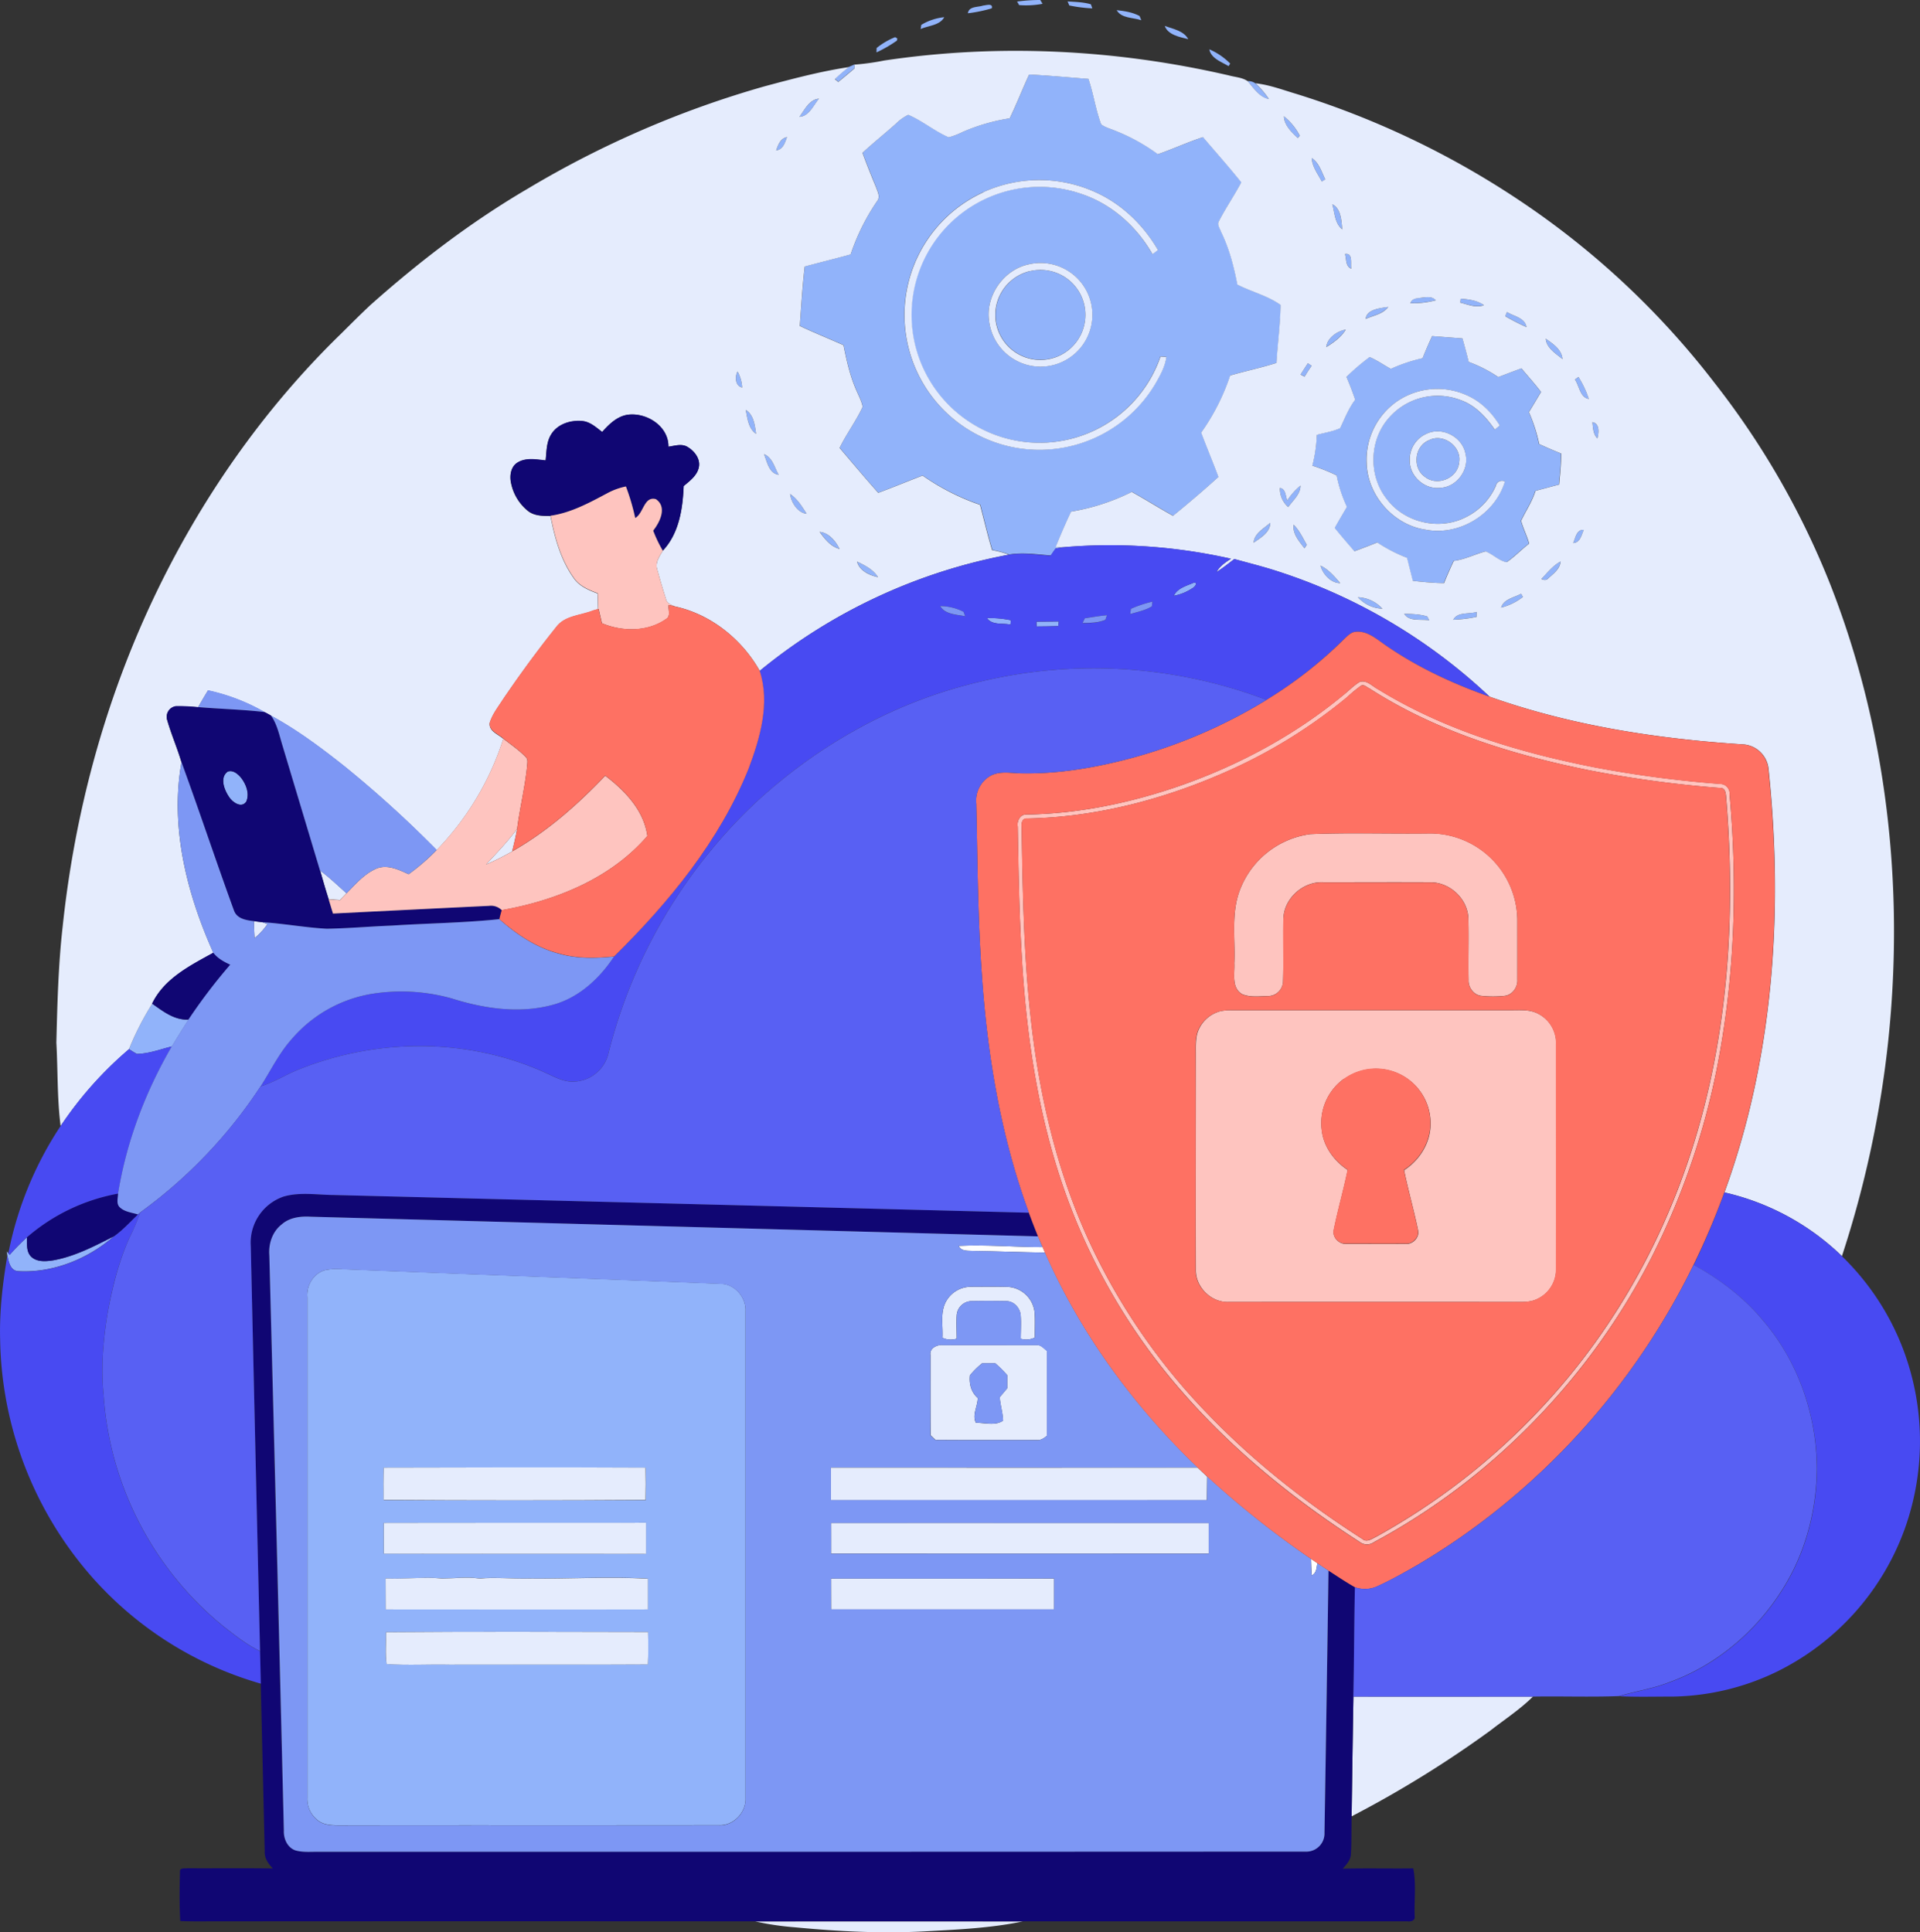 <svg id="Layer_1" data-name="Layer 1" xmlns="http://www.w3.org/2000/svg" viewBox="0 0 828.14 833.56"><rect x="0" y="0" width="828.14" height="833.56" fill="#333333" stroke="none"/><defs><style>.cls-1{fill:#fff;}.cls-2{fill:#91b3fa;}.cls-3{fill:#e5ecfd;}.cls-4{fill:#100673;}.cls-5{fill:#fec4bf;}.cls-6{fill:#484af2;}.cls-7{fill:#7d97f4;}.cls-8{fill:#fe7163;}.cls-9{fill:#5860f3;}</style></defs><path class="cls-1" d="M552,673.34c12.08-.58,24.18.53,36.28.54l1,2.36c-10.28-.12-20.54-.58-30.81-.71C556.13,675.35,553.21,675.87,552,673.34Z" transform="translate(-138.53 -135.89)"/><path class="cls-1" d="M704,808.36c.9.62,1.81,1.22,2.74,1.85-.38,1.94-.3,4.31-2.44,5.27C704.13,813.1,704.09,810.73,704,808.36Z" transform="translate(-138.53 -135.89)"/><path class="cls-2" d="M577.22,136.56a74.51,74.51,0,0,1,10-.67l1,1.65a38.72,38.72,0,0,1-10.13.55C577.92,137.7,577.45,136.94,577.22,136.56Z" transform="translate(-138.53 -135.89)"/><path class="cls-2" d="M599,136.51c3.36.23,6.79.26,10.05,1.23.15.44.47,1.32.62,1.76a62.55,62.55,0,0,1-9.94-1.26C599.59,137.81,599.22,137,599,136.51Z" transform="translate(-138.53 -135.89)"/><path class="cls-2" d="M562.54,138.29c1.19-.09,4.44-1.16,3.76,1.19A60.1,60.1,0,0,1,556,141.61C556.42,138.52,560.29,139.07,562.54,138.29Z" transform="translate(-138.53 -135.89)"/><path class="cls-2" d="M620.17,140.27c3.37.37,6.86.89,9.89,2.53l.73,1.81C627.27,143.4,622.21,143.87,620.17,140.27Z" transform="translate(-138.53 -135.89)"/><path class="cls-2" d="M535.9,146.62a23.93,23.93,0,0,1,9.91-3.32c-1.94,3.59-6.8,3.58-10.18,5.12C535.7,148,535.83,147.07,535.9,146.62Z" transform="translate(-138.53 -135.89)"/><path class="cls-2" d="M640.91,147.06c3.57,1.34,8.18,2.07,10.16,5.74C647.45,151.86,642.31,151,640.91,147.06Z" transform="translate(-138.53 -135.89)"/><path class="cls-2" d="M516.63,156.6a31.27,31.27,0,0,1,8-4.68l.93.55-.15.92a56.11,56.11,0,0,1-8.83,5.1Z" transform="translate(-138.53 -135.89)"/><path class="cls-2" d="M660.14,157.17a28.51,28.51,0,0,1,9,6.14l-.7,1.11C665.41,162.59,660.83,161.07,660.14,157.17Z" transform="translate(-138.53 -135.89)"/><path class="cls-2" d="M504.7,164.72l2.48-1.07-.08,1.68c-2.32,1.95-4.66,3.9-7,5.82l-1.48-1.23C500.59,168.13,502.56,166.32,504.7,164.72Z" transform="translate(-138.53 -135.89)"/><path class="cls-2" d="M574.07,186.9c3-6.2,5.49-12.64,8.4-18.89,8.53.43,17,1.23,25.56,1.9,2.18,6.43,3.09,13.23,5.48,19.58,1.61,1.27,3.67,1.79,5.55,2.57A82.18,82.18,0,0,1,638,202.39c6.56-2.27,12.87-5.22,19.48-7.36,5.49,6.51,11.19,12.84,16.51,19.5-3,5.7-6.72,11-9.63,16.75-.93,1.52.42,3.08.88,4.53,3.54,7.19,5.55,15,7.06,22.83,6.09,3.14,13.06,4.77,18.64,8.77-.1,8.35-1.27,16.66-1.75,25-6.6,2.1-13.39,3.5-20,5.45a92.82,92.82,0,0,1-12.49,24.61c2.39,6.41,5,12.72,7.45,19.13-6.37,5.78-12.93,11.35-19.59,16.78-6-3.35-11.79-7-17.79-10.31a92.62,92.62,0,0,1-26.18,8.5c-2.41,5.05-4.6,10.21-6.71,15.4l3.85-.07c-1.29.17-2.58.39-3.85.61-.7,1-1.39,2-2.08,3-6-.44-12-1.4-18-.41a36.32,36.32,0,0,0-7.22-1.93c-2-6.46-3.47-13-5.22-19.57A99.29,99.29,0,0,1,536.5,341c-6.4,2.41-12.71,5.07-19.13,7.45-5.71-6.33-11.14-12.9-16.67-19.38,2.91-6.14,7.11-11.58,9.95-17.75-.5-2.54-1.79-4.83-2.77-7.2-2.73-6.17-4.18-12.78-5.5-19.36-6.27-2.82-12.65-5.37-18.86-8.31.64-8.55,1.15-17.12,2.13-25.63,6.58-1.81,13.23-3.39,19.81-5.24a93,93,0,0,1,11.31-22.83c1.66-1.89.33-4.19-.36-6.16-2-4.91-4-9.84-5.85-14.82,4.72-4.38,9.77-8.38,14.56-12.69a20,20,0,0,1,5.19-3.7c6.14,2.6,11.32,7,17.44,9.69a32.54,32.54,0,0,0,6.06-2.33A82.86,82.86,0,0,1,574.07,186.9Zm-11.43,31.89a58.18,58.18,0,1,0,74.06,82.83c2.14-3.69,4.3-7.5,4.88-11.8l-2.54-.16a55.23,55.23,0,1,1-33.68-70c12.9,4.42,23.53,14.09,30.23,25.85l2.36-1.8C631.77,233,622.5,224,611.16,218.86A58.6,58.6,0,0,0,562.64,218.79ZM581.91,250c-10.68,2.41-18.36,13.55-16.77,24.39A22.34,22.34,0,1,0,581.91,250Z" transform="translate(-138.53 -135.89)"/><path class="cls-2" d="M676.63,170.88a5.39,5.39,0,0,1,3.42,1,38.74,38.74,0,0,1,5.81,6.83C681.62,177.76,679.3,173.89,676.63,170.88Z" transform="translate(-138.53 -135.89)"/><path class="cls-2" d="M483.31,186.32c2.29-3,4.24-7.5,8.46-7.83C489.38,181.35,487.48,186.11,483.31,186.32Z" transform="translate(-138.53 -135.89)"/><path class="cls-2" d="M692.33,186.07a26,26,0,0,1,6.82,8.35l-.86,1C695.63,193,692.49,189.93,692.33,186.07Z" transform="translate(-138.53 -135.89)"/><path class="cls-2" d="M473.31,200.8c.83-2.4,1.8-5.2,4.67-5.74C477.11,197.41,476.26,200.43,473.31,200.8Z" transform="translate(-138.53 -135.89)"/><path class="cls-2" d="M704.31,204.07c3.21,2.07,4.19,6,5.84,9.2l-1.51.95C707,211,704.51,207.87,704.31,204.07Z" transform="translate(-138.53 -135.89)"/><path class="cls-2" d="M713.18,224c3.75,1.94,3.94,7.08,4.29,10.83C714.26,232.22,714.14,227.65,713.18,224Z" transform="translate(-138.53 -135.89)"/><path class="cls-2" d="M718.67,245.48c3.52-.59,2.34,4.12,2.71,6.27C718.83,250.81,719.32,247.62,718.67,245.48Z" transform="translate(-138.53 -135.89)"/><path class="cls-2" d="M582.72,252.87a19.43,19.43,0,0,1,23.9,20.67,19.39,19.39,0,1,1-23.9-20.67Z" transform="translate(-138.53 -135.89)"/><path class="cls-2" d="M750.41,264.47c2.49-.21,5.48-1.16,7.5.9a38.15,38.15,0,0,1-11,1.27C747.39,265,748.87,264.54,750.41,264.47Z" transform="translate(-138.53 -135.89)"/><path class="cls-2" d="M768.55,264.75c3.46.22,7.08.72,10,2.73-3.36,1.35-6.93-.31-10.23-1.1C768.39,266,768.5,265.16,768.55,264.75Z" transform="translate(-138.53 -135.89)"/><path class="cls-2" d="M727.6,273.43c.33-4.11,6.41-4.64,9.72-5.19C735,271.36,730.91,271.9,727.6,273.43Z" transform="translate(-138.53 -135.89)"/><path class="cls-2" d="M788.5,270.49c2.92,1.85,7.8,2.45,8.44,6.45a93,93,0,0,1-9.17-4.69Z" transform="translate(-138.53 -135.89)"/><path class="cls-2" d="M710.58,285.59c.41-4,4.74-6.89,8.41-7.58C717,281.32,713.75,283.55,710.58,285.59Z" transform="translate(-138.53 -135.89)"/><path class="cls-2" d="M752.16,290.35q1.89-4.82,4.13-9.47l13.05,1q1.45,5,2.69,10.12a58.56,58.56,0,0,1,12.68,6.54c3.35-1.23,6.68-2.55,10-3.75,2.83,3.38,5.8,6.66,8.47,10.18-1.73,2.91-3.46,5.82-5.23,8.7a69.24,69.24,0,0,1,4.37,13.78q4.7,2.16,9.49,4.09c0,4.47-.47,8.93-.89,13.38-3.4.92-6.8,1.81-10.19,2.73-1.43,4.6-4.15,8.6-6.21,12.9.92,3.36,2.56,6.48,3.48,9.85-3.34,2.52-6.23,5.61-9.68,8-3.41-.6-5.92-3.45-9.12-4.65-4.6,1.23-8.93,3.49-13.72,4.1-1.51,3.15-2.91,6.36-4.21,9.6-4.5-.11-9-.49-13.43-1q-1.27-5-2.5-9.93a66.17,66.17,0,0,1-12.85-6.62c-3.28,1.31-6.56,2.58-9.87,3.78-2.86-3.33-5.75-6.63-8.49-10.06,1.74-3,3.5-6,5.25-9.07A58.43,58.43,0,0,1,715,340.94a83,83,0,0,0-10.48-4.2,61.24,61.24,0,0,0,1.92-13.27c3.35-1,6.89-1.42,10.07-2.9,2-4.19,3.67-8.56,6.5-12.29-1.13-3.34-2.41-6.62-3.78-9.86a99.35,99.35,0,0,1,10-8.53c3.22,1.34,6.07,3.42,9.15,5.07A69.5,69.5,0,0,1,752.16,290.35ZM741,309.1a30.61,30.61,0,0,0-13.06,26.48c.31,14,11.62,26.82,25.53,28.82,14.48,2.77,29.86-6.69,34.13-20.76a2.7,2.7,0,0,0-3.95,1.9,27.34,27.34,0,0,1-13.37,13.67c-11.25,5.56-26,2.07-33.54-7.91-8.05-9.89-7.75-25.33.63-34.93a27.78,27.78,0,0,1,31-7.93c6.4,2.23,11.1,7.35,14.84,12.78l2.18-1.76c-3.24-5.22-7.62-9.88-13.21-12.58A30.85,30.85,0,0,0,741,309.1ZM753.86,323a12.06,12.06,0,0,0-7.3,11.51c-.13,6.72,6.33,12.57,13,11.83,7.2-.19,12.86-7.86,11-14.81C769.21,324.31,760.53,319.84,753.86,323Z" transform="translate(-138.53 -135.89)"/><path class="cls-2" d="M805.24,282c3.06,2.16,7,4.68,7.22,8.8C809.6,288.43,805.55,286,805.24,282Z" transform="translate(-138.53 -135.89)"/><path class="cls-2" d="M702.65,292.6l1.64,1c-1,1.57-2.06,3.15-3.08,4.73l-1.73-.93C700.53,295.83,701.58,294.21,702.65,292.6Z" transform="translate(-138.53 -135.89)"/><path class="cls-2" d="M456.65,296.14a16.22,16.22,0,0,1,2,6.92C455.65,302.41,455.4,298.42,456.65,296.14Z" transform="translate(-138.53 -135.89)"/><path class="cls-2" d="M817.81,299.61l1.56-1.09a43,43,0,0,1,4.45,9.46C820,307.35,819.75,302.33,817.81,299.61Z" transform="translate(-138.53 -135.89)"/><path class="cls-2" d="M460.17,312.72c3.45,2,3.95,6.69,4.48,10.31C461.3,320.8,460.94,316.31,460.17,312.72Z" transform="translate(-138.53 -135.89)"/><path class="cls-2" d="M825.37,318c3.16.62,2.84,4.6,2.14,7C825.65,323.09,825.66,320.37,825.37,318Z" transform="translate(-138.53 -135.89)"/><path class="cls-2" d="M754.74,325.87c6.25-3.37,14.41,2.68,13.13,9.62-.66,6.67-9.29,10.33-14.57,6.25C747.64,338,748.49,328.52,754.74,325.87Z" transform="translate(-138.53 -135.89)"/><path class="cls-2" d="M468.06,331.81c3.67,1.45,4.51,5.8,6.34,8.9C470.22,340.17,469.4,335,468.06,331.81Z" transform="translate(-138.53 -135.89)"/><path class="cls-2" d="M693.77,351.79a27.53,27.53,0,0,1,5.7-6.43c-.05,3.81-3.25,6.35-5.28,9.24a10.35,10.35,0,0,1-3.6-8.24C693.19,346.79,693,349.88,693.77,351.79Z" transform="translate(-138.53 -135.89)"/><path class="cls-2" d="M479.32,349c3.16,2.09,5.16,5.39,7.13,8.53C482.52,357.08,479.83,352.66,479.32,349Z" transform="translate(-138.53 -135.89)"/><path class="cls-2" d="M679.25,370c.26-4,4.47-6.13,7.17-8.58C686.42,365.52,682.21,367.86,679.25,370Z" transform="translate(-138.53 -135.89)"/><path class="cls-2" d="M696.47,362.24c2.51,2.43,4,5.65,5.67,8.65l-1,1.51C698.94,369.42,696.05,366.24,696.47,362.24Z" transform="translate(-138.53 -135.89)"/><path class="cls-2" d="M817.08,370.12c1-2.15,1.4-5.86,4.56-5.67C820.65,366.67,820.11,370,817.08,370.12Z" transform="translate(-138.53 -135.89)"/><path class="cls-2" d="M492.11,365.34c3.95.36,6.85,4.06,8.61,7.35C496.88,371.7,494.32,368.4,492.11,365.34Z" transform="translate(-138.53 -135.89)"/><path class="cls-2" d="M508.26,378.17c3.35,1.65,6.93,3.39,9,6.67C513.63,384.11,509.19,382.05,508.26,378.17Z" transform="translate(-138.53 -135.89)"/><path class="cls-2" d="M803.38,385.63c2.58-2.69,4.92-5.74,8.27-7.53-.33,3.22-3.08,5.26-5.31,7.25C805.56,386.33,804.35,386.12,803.38,385.63Z" transform="translate(-138.53 -135.89)"/><path class="cls-2" d="M708.1,379.9c3.49,1.66,6,4.68,8.5,7.55C712.62,387.47,709,383.57,708.1,379.9Z" transform="translate(-138.53 -135.89)"/><path class="cls-2" d="M644.83,392.89c1.54-3.3,5.52-4.28,8.6-5.63,2.21-.17.11,2.16-.7,2.44A21.1,21.1,0,0,1,644.83,392.89Z" transform="translate(-138.53 -135.89)"/><path class="cls-2" d="M786,398c1.14-3.63,5.64-4.31,8.62-6l.77,1.37A24.92,24.92,0,0,1,786,398Z" transform="translate(-138.53 -135.89)"/><path class="cls-2" d="M724.21,393.52a15.12,15.12,0,0,1,10.53,4.93A14.82,14.82,0,0,1,724.21,393.52Z" transform="translate(-138.53 -135.89)"/><path class="cls-2" d="M765.37,403.22c1.83-3.48,6.79-2.29,10.06-3.38,0,.53,0,1.6-.07,2.14A59.05,59.05,0,0,1,765.37,403.22Z" transform="translate(-138.53 -135.89)"/><path class="cls-2" d="M744.18,400.66c3.32.11,6.74.14,10,1.15.22.42.66,1.26.87,1.68C751.52,402.81,746.33,404.18,744.18,400.66Z" transform="translate(-138.53 -135.89)"/><path class="cls-2" d="M564.23,402.53a43.86,43.86,0,0,1,10.33.92c0,.48-.13,1.43-.18,1.9C571.05,404.59,566.46,405.72,564.23,402.53Z" transform="translate(-138.53 -135.89)"/><path class="cls-2" d="M585.58,404.05c3.21,0,6.42-.07,9.64-.07-.06.49-.17,1.48-.23,2-3.12.1-6.23.15-9.35.17C585.63,405.6,585.59,404.57,585.58,404.05Z" transform="translate(-138.53 -135.89)"/><path class="cls-2" d="M236.72,468.77c2.3-.89,4.5,1.05,5.86,2.73,2.12,2.8,3.67,6.79,2.16,10.21-2.07,3.05-6,.21-7.44-2.07C235.26,476.68,233.2,471.3,236.72,468.77Z" transform="translate(-138.53 -135.89)"/><path class="cls-2" d="M194.17,588.45a122,122,0,0,1,10-19.61c4.74,3.3,9.58,7.24,15.76,6.85q-3.72,5.74-7.23,11.61c-5,1.24-9.92,3.15-15.11,3.24A35.11,35.11,0,0,1,194.17,588.45Z" transform="translate(-138.53 -135.89)"/><path class="cls-2" d="M142.69,677.23a99,99,0,0,1,7.46-7.59c.1,2.83-.39,6.21,1.86,8.39,2.52,2.38,6.34,2,9.5,1.54,9.35-1.67,17.84-6.16,26.23-10.42-11.25,9.79-26.22,15.91-41.24,15.1-3.51-.1-4.27-4.06-4.8-6.78-.07-.43-.2-1.3-.27-1.73l.7.81Z" transform="translate(-138.53 -135.89)"/><path class="cls-2" d="M278.77,683.81a26.66,26.66,0,0,1,7.67-.42c54.35,2.18,108.7,4.13,163,6.3,6,.1,10.94,5.88,10.65,11.8q0,105,0,210c.3,6.22-5.22,12.09-11.54,11.75-54.68.08-109.36,0-164,.06-3.24,0-6.84-.19-9.36-2.51a11.52,11.52,0,0,1-4.1-9.33q0-108,0-216C270.65,690.44,273.73,685.21,278.77,683.81ZM304.05,769c-.16,4.64-.16,9.3,0,14q56.46.3,113,0,.18-7,0-13.91C379.33,768.85,341.69,768.92,304.05,769Zm0,23.82q0,6.64,0,13.28c37.7.14,75.4,0,113.1.08q0-6.72,0-13.43C379.48,792.89,341.78,792.75,304.08,792.85Zm.76,23.95q0,6.68,0,13.37c37.71,0,75.42.06,113.12,0,0-4.43,0-8.84,0-13.26-17.18-1-34.36.13-51.55-.06-7,.21-14-.68-21,0-5.34-.81-10.67-.08-16,0C321.25,816,313.05,817.25,304.84,816.8Zm.21,23.18c.08,4.57-.4,9.19.23,13.75,9.05.64,18.17.06,27.25.26,28.49,0,57,.1,85.46-.08.23-4.67.18-9.34.07-14C380.39,839.81,342.72,839.67,305.05,840Z" transform="translate(-138.53 -135.89)"/><path class="cls-3" d="M519.9,162c49.35-7.38,100-4.83,148.61,6.41,2.7.75,5.75.86,8.12,2.45,2.67,3,5,6.88,9.23,7.79a38.74,38.74,0,0,0-5.81-6.83c6.05.66,11.77,2.85,17.57,4.57a371.73,371.73,0,0,1,96.13,45.86A353.46,353.46,0,0,1,878,301,349.75,349.75,0,0,1,928,388.08c24.36,62.14,31.95,130.32,25,196.54a450.06,450.06,0,0,1-20,93.13,107,107,0,0,0-50.67-27.46c21.25-58.24,25.49-121.57,19-182.87A11.77,11.77,0,0,0,890.37,457c-37.07-2.38-74.24-8.11-109.34-20.57a240.79,240.79,0,0,0-90.58-53.8c-6.43-2.15-13-3.76-19.53-5.57-2.5,1.92-5,3.91-7.64,5.59,1.35-2.58,3.83-4.14,6.17-5.72a236.38,236.38,0,0,0-71.8-5l-3.85.07c2.11-5.19,4.3-10.35,6.71-15.4a92.62,92.62,0,0,0,26.18-8.5c6,3.32,11.81,7,17.79,10.31,6.66-5.43,13.22-11,19.59-16.78-2.41-6.41-5.06-12.72-7.45-19.13a92.82,92.82,0,0,0,12.49-24.61c6.64-1.95,13.43-3.35,20-5.45.48-8.34,1.65-16.65,1.75-25-5.58-4-12.55-5.63-18.64-8.77-1.51-7.84-3.52-15.64-7.06-22.83-.46-1.45-1.81-3-.88-4.53,2.91-5.74,6.62-11.05,9.63-16.75-5.32-6.66-11-13-16.51-19.5-6.61,2.14-12.92,5.09-19.48,7.36a82.18,82.18,0,0,0-18.89-10.33c-1.88-.78-3.94-1.3-5.55-2.57-2.39-6.35-3.3-13.15-5.48-19.58-8.52-.67-17-1.47-25.56-1.9-2.91,6.25-5.4,12.69-8.4,18.89a82.86,82.86,0,0,0-20.26,5.86,32.54,32.54,0,0,1-6.06,2.33c-6.12-2.64-11.3-7.09-17.44-9.69a20,20,0,0,0-5.19,3.7c-4.79,4.31-9.84,8.31-14.56,12.69,1.83,5,3.81,9.91,5.85,14.82.69,2,2,4.27.36,6.16a93,93,0,0,0-11.31,22.83c-6.58,1.85-13.23,3.43-19.81,5.24-1,8.51-1.49,17.08-2.13,25.63,6.21,2.94,12.59,5.49,18.86,8.31,1.32,6.58,2.77,13.19,5.5,19.36,1,2.37,2.27,4.66,2.77,7.2-2.84,6.17-7,11.61-9.95,17.75,5.53,6.48,11,13.05,16.67,19.38,6.42-2.38,12.73-5,19.13-7.45a99.29,99.29,0,0,0,24.77,12.62c1.75,6.52,3.24,13.11,5.22,19.57a36.32,36.32,0,0,1,7.22,1.93A238.73,238.73,0,0,0,466.22,425.3c-7.7-13.69-21.18-24.51-36.67-27.82-1.47-.73-3.46-1.23-3.76-3.11-1.38-4.31-2.65-8.67-3.84-13-.87-2.88,1.1-5.53,2.45-7.91,7-7.42,8.61-18.05,9-27.86,2.62-2.24,5.76-4.49,6.54-8.08s-1.83-7-4.77-8.74c-2.54-1.64-5.62-.54-8.35-.17.11-8.84-9.33-14.83-17.45-13.8-4.66.64-8.16,4.09-11.13,7.44-2.6-2-5.21-4.43-8.64-4.67-5-.47-10.59,1.28-13.32,5.7-2.14,3.35-2,7.48-2.43,11.29-4-.41-8.59-1.37-12.25,1-2.91,1.87-3.34,5.81-2.62,8.93a20.64,20.64,0,0,0,7.46,12c2.72,2,6.26,2,9.5,2,1.84,9.33,4.41,18.87,10,26.72,2.4,3.58,6.49,5.26,10.36,6.74.07,2.22.1,4.44.18,6.67l-2.08.68c-5.39,2.17-12.33,2.14-16,7.21-7.91,9.86-15.39,20.08-22.51,30.53-2.19,3.47-4.89,6.76-6.14,10.72-.48,3.58,3.7,4.87,5.86,6.86a122.62,122.62,0,0,1-28.72,48,483.46,483.46,0,0,0-40.05-36.34c-10-7.9-20.23-15.56-31.44-21.63-.88-.51-1.77-1-2.67-1.46a84.48,84.48,0,0,0-24.48-9.43c-1.47,2.4-2.9,4.82-4.28,7.28a80,80,0,0,0-9.54-.44,4.62,4.62,0,0,0-3.79,5.94c1.76,6.16,4.34,12.06,6.17,18.21-5,28,2.32,56.68,13.78,82.2-10,5.52-21.29,11.15-26.46,22a122,122,0,0,0-10,19.61,160.55,160.55,0,0,0-29.45,33.1c-1.54-11.93-1.17-24-1.84-36,.42-16.71.83-33.45,2.72-50.07,5.13-48.68,18-96.64,38.88-140.95,20.09-42.61,47.41-82,81.22-114.82,4.2-4.16,8.36-8.36,12.68-12.39,21-18.7,43.48-35.91,67.78-50.13a425.44,425.44,0,0,1,102-44.13c12.07-3.24,24.19-6.49,36.57-8.35-2.14,1.6-4.11,3.41-6.08,5.2l1.48,1.23c2.34-1.92,4.68-3.87,7-5.82l.08-1.68A104.83,104.83,0,0,0,519.9,162Zm-36.59,24.3c4.17-.21,6.07-5,8.46-7.83C487.55,178.82,485.6,183.33,483.31,186.32Zm209-.25c.16,3.86,3.3,6.89,6,9.38l.86-1A26,26,0,0,0,692.33,186.07Zm-219,14.73c2.95-.37,3.8-3.39,4.67-5.74C475.11,195.6,474.14,198.4,473.31,200.8Zm231,3.27c.2,3.8,2.66,6.88,4.33,10.15l1.51-.95C708.5,210,707.52,206.14,704.31,204.07ZM713.18,224c1,3.69,1.08,8.26,4.29,10.83C717.12,231,716.93,225.9,713.18,224Zm5.49,21.52c.65,2.14.16,5.33,2.71,6.27C721,249.6,722.19,244.89,718.67,245.48Zm31.74,19c-1.54.07-3,.55-3.55,2.17a38.15,38.15,0,0,0,11-1.27C755.89,263.31,752.9,264.26,750.41,264.47Zm18.14.28c0,.41-.16,1.23-.21,1.63,3.3.79,6.87,2.45,10.23,1.1C775.63,265.47,772,265,768.55,264.75Zm-40.95,8.68c3.31-1.53,7.44-2.07,9.72-5.19C734,268.79,727.93,269.32,727.6,273.43Zm60.9-2.94-.73,1.76a93,93,0,0,0,9.17,4.69C796.3,272.94,791.42,272.34,788.5,270.49Zm-77.92,15.1c3.17-2,6.43-4.27,8.41-7.58C715.32,278.7,711,281.63,710.58,285.59Zm41.58,4.76A69.5,69.5,0,0,0,738.43,295c-3.08-1.65-5.93-3.73-9.15-5.07a99.35,99.35,0,0,0-10,8.53c1.37,3.24,2.65,6.52,3.78,9.86-2.83,3.73-4.51,8.1-6.5,12.29-3.18,1.48-6.72,1.94-10.07,2.9a61.24,61.24,0,0,1-1.92,13.27,83,83,0,0,1,10.48,4.2,58.43,58.43,0,0,0,4.43,13.57c-1.75,3-3.51,6-5.25,9.07,2.74,3.43,5.63,6.73,8.49,10.06,3.31-1.2,6.59-2.47,9.87-3.78a66.17,66.17,0,0,0,12.85,6.62q1.23,5,2.5,9.93c4.46.54,8.93.92,13.43,1,1.3-3.24,2.7-6.45,4.21-9.6,4.79-.61,9.12-2.87,13.72-4.1,3.2,1.2,5.71,4.05,9.12,4.65,3.45-2.37,6.34-5.46,9.68-8-.92-3.37-2.56-6.49-3.48-9.85,2.06-4.3,4.78-8.3,6.21-12.9,3.39-.92,6.79-1.81,10.19-2.73.42-4.45.88-8.91.89-13.38q-4.8-1.92-9.49-4.09A69.24,69.24,0,0,0,798,313.68c1.77-2.88,3.5-5.79,5.23-8.7-2.67-3.52-5.64-6.8-8.47-10.18-3.37,1.2-6.7,2.52-10,3.75A58.56,58.56,0,0,0,772,292q-1.24-5.08-2.69-10.12l-13.05-1Q754.06,285.53,752.16,290.35ZM805.24,282c.31,4,4.36,6.43,7.22,8.8C812.2,286.68,808.3,284.16,805.24,282ZM702.65,292.6c-1.07,1.61-2.12,3.23-3.17,4.85l1.73.93c1-1.58,2-3.16,3.08-4.73Zm-246,3.54c-1.25,2.28-1,6.27,2,6.92A16.22,16.22,0,0,0,456.65,296.14Zm361.16,3.47c1.94,2.72,2.18,7.74,6,8.37a43,43,0,0,0-4.45-9.46ZM460.17,312.72c.77,3.59,1.13,8.08,4.48,10.31C464.12,319.41,463.62,314.75,460.17,312.72ZM825.37,318c.29,2.41.28,5.13,2.14,7C828.21,322.56,828.53,318.58,825.37,318ZM468.06,331.81c1.34,3.22,2.16,8.36,6.34,8.9C472.57,337.61,471.73,333.26,468.06,331.81Zm225.71,20c-.8-1.91-.58-5-3.18-5.43a10.35,10.35,0,0,0,3.6,8.24c2-2.89,5.23-5.43,5.28-9.24A27.53,27.53,0,0,0,693.77,351.79ZM479.32,349c.51,3.64,3.2,8.06,7.13,8.53C484.48,354.41,482.48,351.11,479.32,349Zm199.93,21c3-2.12,7.17-4.46,7.17-8.58C683.72,363.85,679.51,366,679.25,370Zm17.22-7.74c-.42,4,2.47,7.18,4.7,10.16l1-1.51C700.44,367.89,699,364.67,696.47,362.24Zm120.61,7.88c3-.14,3.57-3.45,4.56-5.67C818.48,364.26,818.08,368,817.08,370.12Zm-325-4.78c2.21,3.06,4.77,6.36,8.61,7.35C499,369.4,496.06,365.7,492.11,365.34Zm16.15,12.83c.93,3.88,5.37,5.94,9,6.67C515.19,381.56,511.61,379.82,508.26,378.17Zm295.12,7.46c1,.49,2.18.7,3-.28,2.23-2,5-4,5.31-7.25C808.3,379.89,806,382.94,803.38,385.63ZM708.1,379.9c.94,3.67,4.52,7.57,8.5,7.55C714.12,384.58,711.59,381.56,708.1,379.9ZM786,398a24.92,24.92,0,0,0,9.39-4.61l-.77-1.37C791.61,393.67,787.11,394.35,786,398Zm-61.76-4.46a14.82,14.82,0,0,0,10.53,4.93A15.12,15.12,0,0,0,724.21,393.52Zm41.16,9.7a59.05,59.05,0,0,0,10-1.24c0-.54.06-1.61.07-2.14C772.16,400.93,767.2,399.74,765.37,403.22Zm-21.19-2.56c2.15,3.52,7.34,2.15,10.82,2.83-.21-.42-.65-1.26-.87-1.68C750.92,400.8,747.5,400.77,744.18,400.66Z" transform="translate(-138.53 -135.89)"/><path class="cls-3" d="M562.64,218.79a58.6,58.6,0,0,1,48.52.07C622.5,224,631.77,233,638,243.76l-2.36,1.8c-6.7-11.76-17.33-21.43-30.23-25.85a55.19,55.19,0,1,0,33.68,70l2.54.16c-.58,4.3-2.74,8.11-4.88,11.8a58.18,58.18,0,1,1-74.06-82.83Z" transform="translate(-138.53 -135.89)"/><path class="cls-3" d="M581.91,250a22.36,22.36,0,1,1-16.77,24.39C563.55,263.58,571.23,252.44,581.91,250Zm.81,2.84a19.43,19.43,0,1,0,16.74,3.76A19.44,19.44,0,0,0,582.72,252.87Z" transform="translate(-138.53 -135.89)"/><path class="cls-3" d="M741,309.1a30.85,30.85,0,0,1,31.23-2.22c5.59,2.7,10,7.36,13.21,12.58l-2.18,1.76c-3.74-5.43-8.44-10.55-14.84-12.78a27.78,27.78,0,0,0-31,7.93c-8.38,9.6-8.68,25-.63,34.93,7.59,10,22.29,13.47,33.54,7.91a27.34,27.34,0,0,0,13.37-13.67,2.7,2.7,0,0,1,3.95-1.9c-4.27,14.07-19.65,23.53-34.13,20.76-13.91-2-25.22-14.78-25.53-28.82A30.61,30.61,0,0,1,741,309.1Z" transform="translate(-138.53 -135.89)"/><path class="cls-3" d="M753.86,323c6.67-3.17,15.35,1.3,16.73,8.53,1.84,6.95-3.82,14.62-11,14.81-6.68.74-13.14-5.11-13-11.83A12.06,12.06,0,0,1,753.86,323Zm.88,2.86c-6.25,2.65-7.1,12.14-1.44,15.87,5.28,4.08,13.91.42,14.57-6.25C769.15,328.55,761,322.5,754.74,325.87Z" transform="translate(-138.53 -135.89)"/><path class="cls-3" d="M348.16,508.83c4.63-5,9.38-9.91,13.42-15.41-.57,3.28-1.34,6.52-2.14,9.76A113.07,113.07,0,0,1,348.16,508.83Z" transform="translate(-138.53 -135.89)"/><path class="cls-3" d="M276.67,511.41c3.95,3.05,7.61,6.45,11.31,9.81-.94,1-1.88,2-2.81,2.94-1.63-.13-3.26-.26-4.89-.37-1.07-3.47-2.15-6.94-3.12-10.43Z" transform="translate(-138.53 -135.89)"/><path class="cls-3" d="M248.09,533.35l1.25.08,2.3.28,2.26.81a29.44,29.44,0,0,1-5.57,6.07C248.2,538.17,248.08,535.76,248.09,533.35Z" transform="translate(-138.53 -135.89)"/><path class="cls-3" d="M546.86,696.86A12.26,12.26,0,0,1,557.48,691c5.34,0,10.69-.12,16,.06a12.32,12.32,0,0,1,11.25,10.6c.35,3.73.08,7.49.14,11.23a8.36,8.36,0,0,1-6.09.52c0-3.34.24-6.69,0-10s-2.91-6.21-6.21-6.23q-7.53-.13-15.07,0a6.55,6.55,0,0,0-6.34,6.26c-.18,3.3,0,6.62,0,9.94a8.57,8.57,0,0,1-6.14-.38C545.34,707.61,543.86,701.7,546.86,696.86Z" transform="translate(-138.53 -135.89)"/><path class="cls-3" d="M539.87,720.47c-.53-3.1,3-4.62,5.57-4.33,13.37.06,26.74,0,40.11,0,1.94-.23,3.2,1.46,4.61,2.5-.08,12.19,0,24.37,0,36.56-1.3,1.11-2.75,2.16-4.56,1.9-14.52,0-29,.06-43.57-.06l-2.08-2C539.84,743.55,539.87,732,539.87,720.47Zm17,8.73c-.39,3.69.52,7.25,3.37,9.77,0,3.53-2.5,7.37-.78,10.69,3.8,0,8.45,1.4,11.71-.92-.09-3.42-1.21-6.71-1.43-10.12q1.62-1.92,3.23-3.85c0-1.89,0-3.76,0-5.63a45.54,45.54,0,0,0-5.16-5.14c-1.89,0-3.78,0-5.66,0A33.06,33.06,0,0,0,556.88,729.2Z" transform="translate(-138.53 -135.89)"/><path class="cls-3" d="M304.05,769c37.64-.11,75.28-.18,112.92,0q.18,6.95,0,13.91-56.48.38-113,0C303.89,778.33,303.89,773.67,304.05,769Z" transform="translate(-138.53 -135.89)"/><path class="cls-3" d="M496.87,769c52.74,0,105.47.07,158.21,0,1.35,1.3,2.71,2.6,4.11,3.88-.05,3.4-.08,6.81-.11,10.22-54.07.07-108.14,0-162.21,0Q496.86,776,496.87,769Z" transform="translate(-138.53 -135.89)"/><path class="cls-3" d="M304.08,792.85c37.7-.1,75.4,0,113.11-.07q0,6.71,0,13.43c-37.7-.1-75.4.06-113.1-.08Q304.09,799.49,304.08,792.85Z" transform="translate(-138.53 -135.89)"/><path class="cls-3" d="M497,792.86q81.46,0,162.91,0,0,6.6,0,13.22-81.44.07-162.89,0Q497,799.5,497,792.86Z" transform="translate(-138.53 -135.89)"/><path class="cls-3" d="M304.84,816.8c8.21.45,16.41-.84,24.61.07,5.34-.1,10.67-.83,16,0,7-.71,14,.18,21,0,17.19.19,34.37-.91,51.55.06,0,4.42,0,8.83,0,13.26-37.7.09-75.41,0-113.12,0Q304.83,823.48,304.84,816.8Z" transform="translate(-138.53 -135.89)"/><path class="cls-3" d="M497,816.85q48.1,0,96.21,0c0,4.44,0,8.87,0,13.32-32,0-64.11,0-96.17,0Q497,823.49,497,816.85Z" transform="translate(-138.53 -135.89)"/><path class="cls-3" d="M305.05,840c37.67-.31,75.34-.17,113-.08.11,4.67.16,9.34-.07,14-28.49.18-57,0-85.46.08-9.08-.2-18.2.38-27.25-.26C304.65,849.17,305.13,844.55,305.05,840Z" transform="translate(-138.53 -135.89)"/><path class="cls-3" d="M722.29,867.77c25.82.05,51.63,0,77.45,0-5.55,5.51-12.14,9.8-18.29,14.59a468,468,0,0,1-59.94,37.08C721.76,902.23,722,885,722.29,867.77Z" transform="translate(-138.53 -135.89)"/><path class="cls-3" d="M464.28,964.78q57.71,0,115.4,0c-14,2.91-28.3,3.51-42.51,4.28-18.61,1-37.25,0-55.78-1.75A124.72,124.72,0,0,1,464.28,964.78Z" transform="translate(-138.53 -135.89)"/><path class="cls-4" d="M398.27,322.22c3-3.35,6.47-6.8,11.13-7.44,8.12-1,17.56,5,17.45,13.8,2.73-.37,5.81-1.47,8.35.17,2.94,1.76,5.54,5.14,4.77,8.74s-3.92,5.84-6.54,8.08c-.42,9.81-2,20.44-9,27.86a55.27,55.27,0,0,1-4.14-8.64c2.9-3.67,6.18-10.21,1.14-13.58-5.14-1.38-5.26,6.12-8.9,8.13a95.77,95.77,0,0,0-4-13.59,29.08,29.08,0,0,0-7.95,2.86c-7.78,4.15-15.75,8.5-24.59,9.78-3.24.07-6.78.05-9.5-2a20.64,20.64,0,0,1-7.46-12c-.72-3.12-.29-7.06,2.62-8.93,3.66-2.35,8.21-1.39,12.25-1,.43-3.81.29-7.94,2.43-11.29,2.73-4.42,8.36-6.17,13.32-5.7C393.06,317.79,395.67,320.24,398.27,322.22Z" transform="translate(-138.53 -135.89)"/><path class="cls-4" d="M210.63,446.43a4.62,4.62,0,0,1,3.79-5.94,80,80,0,0,1,9.54.44c9.58.82,19.21,1,28.76,2.15.9.47,1.79.95,2.67,1.46,2.74,3.85,3.63,8.56,5,13q8.39,27.92,16.77,55.83c1,3.49,2,7,3.12,10.43.64,2,1.25,4.09,1.88,6.14q33.63-1.66,67.27-3.32a6.63,6.63,0,0,1,5.52,1.86c-.38,1.29-.72,2.61-1.05,3.93-15.41,1.62-30.95,1.75-46.41,2.78-9.34.39-18.66,1.19-28,1.36-9.32-.5-18.53-2.24-27.85-2.83l-2.3-.28c-3.68-.48-8.52-.71-9.94-4.89-7.74-21.22-14.83-42.69-22.6-63.9C215,458.49,212.39,452.59,210.63,446.43Zm26.09,22.34c-3.52,2.53-1.46,7.91.58,10.87,1.41,2.28,5.37,5.12,7.44,2.07,1.51-3.42,0-7.41-2.16-10.21C241.22,469.82,239,467.88,236.72,468.77Z" transform="translate(-138.53 -135.89)"/><path class="cls-4" d="M204.12,568.84c5.17-10.85,16.44-16.48,26.46-22,1.86,2.46,4.58,3.95,7.33,5.2a240.3,240.3,0,0,0-18,23.65C213.7,576.08,208.86,572.14,204.12,568.84Z" transform="translate(-138.53 -135.89)"/><path class="cls-4" d="M150.15,669.64A82.62,82.62,0,0,1,189.5,650.8c0,1.93-.89,4.38.76,5.92,2.09,2,5.16,2.23,7.79,3.07-3.36,3.2-6.49,6.69-10.31,9.36-8.39,4.26-16.88,8.75-26.23,10.42-3.16.49-7,.84-9.5-1.54C149.76,675.85,150.25,672.47,150.15,669.64Z" transform="translate(-138.53 -135.89)"/><path class="cls-4" d="M260.93,652.07c7-2,14.37-.71,21.52-.65q149.94,3.75,299.88,7.64,1.88,5.13,3.95,10.18l-313.77-8.48c-4.35-.25-9.06.28-12.45,3.3-4.06,3.14-5.78,8.4-5.39,13.41q3.08,124.06,6.27,248.11c-.15,3.47,1.45,7.25,4.91,8.52,3.45,1,7.11.54,10.66.63q212.52-.12,425.05-.08a7.84,7.84,0,0,0,8.27-8.17q1-56.54,1.73-113.07c3.77,2.43,7.5,5,11.41,7.17-.35,15.73-.32,31.46-.68,47.19-.3,17.23-.53,34.46-.78,51.7-.13,5.39,0,10.8-.31,16.2-.06,2.58-1.91,4.55-3.52,6.36,10.14-.26,20.28,0,30.42-.13,1.33,6.77.37,13.77.61,20.64.37,1.92-1.73,2.4-3.16,2.2q-82.93,0-165.87,0-57.7-.06-115.4,0-116.91-.09-233.82,0c-4.73,0-9.46.09-14.18-.14-.39-7.08-.3-14.2-.11-21.28-.24-1.83,2.27-1.31,3.34-1.49,12.25.08,24.5-.11,36.74.11-2-2-3.73-4.48-3.54-7.44q-.86-36.18-1.7-72.36-.15-7-.33-14-2-87.34-4-174.68A21,21,0,0,1,260.93,652.07Z" transform="translate(-138.53 -135.89)"/><path class="cls-5" d="M400.56,348.61a29.08,29.08,0,0,1,7.95-2.86,95.77,95.77,0,0,1,4,13.59c3.64-2,3.76-9.51,8.9-8.13,5,3.37,1.76,9.91-1.14,13.58a55.27,55.27,0,0,0,4.14,8.64c-1.35,2.38-3.32,5-2.45,7.91,1.19,4.36,2.46,8.72,3.84,13,.3,1.88,2.29,2.38,3.76,3.11l-2.62-.58c-.3,1.93,1,4.75-1,6-8,5.67-18.93,5.58-27.77,1.89-.48-2.06-.95-4.13-1.43-6.18l-2.28.6,2.08-.68c-.08-2.23-.11-4.45-.18-6.67-3.87-1.48-8-3.16-10.36-6.74-5.59-7.85-8.16-17.39-10-26.72C384.81,357.11,392.78,352.76,400.56,348.61Z" transform="translate(-138.53 -135.89)"/><path class="cls-5" d="M725,430.06c3-1,5.4,1.88,7.87,3.13,28.66,17.69,61.44,27.45,94.28,33.86a488,488,0,0,0,53.32,7,4.1,4.1,0,0,1,4.08,4.48c3.14,35.63,2.44,71.7-3.46,107a318.32,318.32,0,0,1-30.41,93.19c-26.38,51.53-68.48,95-119.54,122.42a5.07,5.07,0,0,1-6.19-.13c-27.92-18-54-39-75.94-64.08a265.77,265.77,0,0,1-48.4-79.52c-13.63-35-19.37-72.62-21.43-110-1.08-18.29-1.37-36.62-1.69-54.93-.44-2.53,1.17-5.51,4-5.22,22.36-.36,44.51-5,65.6-12.26,25.58-8.91,49.84-21.93,70.76-39.21C720.27,433.92,722.36,431.62,725,430.06Zm.67,1.57a60,60,0,0,0-6.07,5,222.81,222.81,0,0,1-49.9,31.18C642.05,480.34,612,488.42,581.56,489c-2-.17-2.54,1.8-2.36,3.48.42,27,.87,54.1,3.76,81,3.5,33.23,11,66.3,24.85,96.81a268.78,268.78,0,0,0,52,75.92c19.79,20.55,42.4,38.26,66.4,53.62,1.82,1.56,4-.06,5.71-.88a287.76,287.76,0,0,0,110.9-109.16c17.43-30.32,29.16-63.77,35.53-98.12,6.91-36.9,7.79-74.74,4.69-112.1-.15-1.63-.39-3.85-2.53-3.75a491.57,491.57,0,0,1-56.16-7.57c-33.25-6.7-66.44-16.89-95.16-35.38C728,432.36,727,431.1,725.67,431.63Z" transform="translate(-138.53 -135.89)"/><path class="cls-5" d="M355.6,454.52c3.32,2.61,6.86,5,9.79,8.06,1,1.05.5,2.62.49,3.92-.94,9.05-3.12,17.9-4.3,26.92-4,5.5-8.79,10.41-13.42,15.41a113.07,113.07,0,0,0,11.28-5.65c15.1-8.55,28.23-20.13,40.14-32.65,8.52,6.48,16.65,14.92,18.18,26-15.8,18.34-39.45,27.86-62.81,32a6.63,6.63,0,0,0-5.52-1.86q-33.63,1.62-67.27,3.32c-.63-2-1.24-4.1-1.88-6.14,1.63.11,3.26.24,4.89.37.93-1,1.87-2,2.81-2.94,4-4.07,7.87-8.67,13.28-10.85,4.65-1.64,9.35.69,13.52,2.58a91.87,91.87,0,0,0,12.1-10.44A122.62,122.62,0,0,0,355.6,454.52Z" transform="translate(-138.53 -135.89)"/><path class="cls-5" d="M703.64,495.74c16.9-.71,33.86-.1,50.79-.32A37.7,37.7,0,0,1,793,532.47c0,8.67,0,17.35,0,26,.22,3.25-2.13,6.61-5.45,7a46.53,46.53,0,0,1-10.08,0c-3.31-.35-5.7-3.66-5.52-6.89-.16-8.69.13-17.38-.08-26.07,0-8.55-7.75-16-16.28-16-15.36-.09-30.72,0-46.08,0-8.9-.59-17.32,7-17.43,15.93s.17,18-.15,27a6.47,6.47,0,0,1-6.36,6.12c-3.71.06-7.71.67-11.21-.79-4.79-2.68-3.21-8.84-3.44-13.33.49-10.65-1.52-21.8,2.55-32A37.89,37.89,0,0,1,703.64,495.74Z" transform="translate(-138.53 -135.89)"/><path class="cls-5" d="M665,572.09a22.93,22.93,0,0,1,4.55-.41q60,0,120,0c4.12.08,8.52-.5,12.33,1.47a14.19,14.19,0,0,1,7.84,13.39c0,32.33,0,64.66,0,97a14,14,0,0,1-8.34,12.82c-3.35,1.59-7.16,1.11-10.75,1.19q-61-.07-122,0c-7.63.39-14.56-6.46-14.3-14.08-.08-31,0-62,0-92.93,0-2.94-.14-5.93.61-8.79A14.17,14.17,0,0,1,665,572.09Zm53.28,29.12a23.55,23.55,0,0,0-9.62,22.41c.83,7,5.32,13.16,11.16,17-1.8,8.67-4.26,17.2-6,25.88-.75,3.27,2.43,6.31,5.65,6,8.38,0,16.77.06,25.15,0,3.23.36,6.36-2.78,5.54-6-1.77-8.64-4.24-17.14-6-25.79,6.75-4.34,11.45-11.91,11.41-20a23.53,23.53,0,0,0-37.24-19.36Z" transform="translate(-138.53 -135.89)"/><path class="cls-6" d="M597.65,371.9a236.38,236.38,0,0,1,71.8,5c-2.34,1.58-4.82,3.14-6.17,5.72,2.68-1.68,5.14-3.67,7.64-5.59,6.52,1.81,13.1,3.42,19.53,5.57A240.79,240.79,0,0,1,781,436.44c-15.84-5.58-31.25-12.74-45.07-22.35-3.76-2.6-7.61-6.06-12.51-5.69-2.09.08-3.58,1.7-5,3a181.34,181.34,0,0,1-33.64,26.42A210.62,210.62,0,0,0,557.11,431c-34.68,8.77-66.63,27-92.82,51.27A223.39,223.39,0,0,0,401,590.12a15.84,15.84,0,0,1-14.51,12.36c-4.43.33-8.43-1.86-12.32-3.65-33.13-15.2-72.35-15.23-106.07-1.85-5.88,2.22-11.17,5.78-17.22,7.58,4.4-6.84,7.93-14.27,13.39-20.37a58,58,0,0,1,34.14-19.49,80.23,80.23,0,0,1,35,1.93c13.78,4.35,28.89,6.59,43.08,2.84,11.38-3,20.48-11.3,26.84-20.93,23.72-23.4,45.5-49.85,58-81,5-13.27,9.35-28.19,4.81-42.19a238.73,238.73,0,0,1,107.49-50.16c6-1,12,0,18,.41.69-1,1.38-2,2.08-3C595.07,372.29,596.36,372.07,597.65,371.9Zm47.18,21a21.1,21.1,0,0,0,7.9-3.19c.81-.28,2.91-2.61.7-2.44C650.35,388.61,646.37,389.59,644.83,392.89Zm-18.53,5.65c-.07.56-.2,1.68-.27,2.23,3.15-.91,6.46-1.58,9.31-3.28.07-.51.21-1.54.27-2.05A50.61,50.61,0,0,0,626.3,398.54Zm-82.23-1.18c2.16,3.67,7,3.58,10.76,4.37-.17-.48-.52-1.44-.7-1.92A22.56,22.56,0,0,0,544.07,397.36Zm62.38,5.24-1,2.07c3.31,0,6.74-.09,9.85-1.37.17-.5.52-1.51.69-2C612.79,401.61,609.62,402.08,606.45,402.6Zm-42.22-.07c2.23,3.19,6.82,2.06,10.15,2.82,0-.47.13-1.42.18-1.9A43.86,43.86,0,0,0,564.23,402.53Zm21.35,1.52c0,.52,0,1.55.06,2.07,3.12,0,6.23-.07,9.35-.17.06-.49.17-1.48.23-2C592,404,588.79,404,585.58,404.05Z" transform="translate(-138.53 -135.89)"/><path class="cls-6" d="M197.54,590.54c5.19-.09,10.12-2,15.11-3.24-11.34,19.59-19.55,41.11-23.15,63.5a82.62,82.62,0,0,0-39.35,18.84,99,99,0,0,0-7.46,7.59l-.56-.68a152.63,152.63,0,0,1,22.59-55,160.55,160.55,0,0,1,29.45-33.1A35.11,35.11,0,0,0,197.54,590.54Z" transform="translate(-138.53 -135.89)"/><path class="cls-6" d="M882.27,650.29a107,107,0,0,1,50.67,27.46,110.5,110.5,0,0,1,26.33,39.83,112.11,112.11,0,0,1,1.14,76.95A110.45,110.45,0,0,1,905,857a106.31,106.31,0,0,1-44.45,10.76c-7.89,0-15.78.22-23.66-.13,7.19-2.18,14.7-3.23,21.72-6,19.77-7.11,36.74-21.3,48.07-38.91,10.28-15.7,15.39-34.52,15.57-53.21-.14-23-8.05-46.09-23-63.64-8.25-10.07-18.8-18.07-30.18-24.3A324.2,324.2,0,0,0,882.27,650.29Z" transform="translate(-138.53 -135.89)"/><path class="cls-6" d="M198.05,659.79l1-.87a93.56,93.56,0,0,1-4.81,11.24c-4.52,10.18-7.28,21-9.24,32-1.92,11.66-3,23.55-1.8,35.34a140.87,140.87,0,0,0,52.06,100.3c4.9,3.8,9.8,7.71,15.43,10.4q.18,7,.33,14a153.62,153.62,0,0,1-79.34-53.91,159,159,0,0,1-33.1-94.77c-.31-12.09,1.11-24.12,3.13-36,.53,2.72,1.29,6.68,4.8,6.78,15,.81,30-5.31,41.24-15.1C191.56,666.48,194.69,663,198.05,659.79Z" transform="translate(-138.53 -135.89)"/><path class="cls-7" d="M626.3,398.54a50.61,50.61,0,0,1,9.31-3.1c-.06.51-.2,1.54-.27,2.05-2.85,1.7-6.16,2.37-9.31,3.28C626.1,400.22,626.23,399.1,626.3,398.54Z" transform="translate(-138.53 -135.89)"/><path class="cls-7" d="M544.07,397.36a22.56,22.56,0,0,1,10.06,2.45c.18.48.53,1.44.7,1.92C551.12,400.94,546.23,401,544.07,397.36Z" transform="translate(-138.53 -135.89)"/><path class="cls-7" d="M606.45,402.6c3.17-.52,6.34-1,9.54-1.32-.17.51-.52,1.52-.69,2-3.11,1.28-6.54,1.33-9.85,1.37Z" transform="translate(-138.53 -135.89)"/><path class="cls-7" d="M224,440.93c1.38-2.46,2.81-4.88,4.28-7.28a84.48,84.48,0,0,1,24.48,9.43C243.17,441.94,233.54,441.75,224,440.93Z" transform="translate(-138.53 -135.89)"/><path class="cls-7" d="M255.39,444.54c11.21,6.07,21.47,13.73,31.44,21.63a483.46,483.46,0,0,1,40.05,36.34A91.87,91.87,0,0,1,314.78,513c-4.17-1.89-8.87-4.22-13.52-2.58-5.41,2.18-9.29,6.78-13.28,10.85-3.7-3.36-7.36-6.76-11.31-9.81l.49,1.95q-8.4-27.92-16.77-55.83C259,453.1,258.13,448.39,255.39,444.54Z" transform="translate(-138.53 -135.89)"/><path class="cls-7" d="M216.8,464.64c7.77,21.21,14.86,42.68,22.6,63.9,1.42,4.18,6.26,4.41,9.94,4.89l-1.25-.08c0,2.41.11,4.82.24,7.24a29.44,29.44,0,0,0,5.57-6.07l-2.26-.81c9.32.59,18.53,2.33,27.85,2.83,9.34-.17,18.66-1,28-1.36,15.46-1,31-1.16,46.41-2.78,7.48,6.64,16.05,12.38,25.84,14.92,7.68,2.21,15.75,2,23.63,1.22-6.36,9.63-15.46,18-26.84,20.93-14.19,3.75-29.3,1.51-43.08-2.84a80.23,80.23,0,0,0-35-1.93,58,58,0,0,0-34.14,19.49c-5.46,6.1-9,13.53-13.39,20.37A207.56,207.56,0,0,1,199,658.92l-1,.87c-2.63-.84-5.7-1.08-7.79-3.07-1.65-1.54-.78-4-.76-5.92,3.6-22.39,11.81-43.91,23.15-63.5q3.53-5.87,7.23-11.61a240.3,240.3,0,0,1,18-23.65c-2.75-1.25-5.47-2.74-7.33-5.2C219.12,521.32,211.84,492.63,216.8,464.64Z" transform="translate(-138.53 -135.89)"/><path class="cls-7" d="M260.06,664.06c3.39-3,8.1-3.55,12.45-3.3l313.77,8.48c.64,1.54,1.28,3.08,2,4.64-12.1,0-24.2-1.12-36.28-.54,1.26,2.53,4.18,2,6.5,2.19,10.27.13,20.53.59,30.81.71,15.36,35,38.3,66.3,65.82,92.67-52.74.11-105.47,0-158.21,0q0,7,0,14.1c54.07,0,108.14,0,162.21,0,0-3.41.06-6.82.11-10.22A402,402,0,0,0,704,808.36c.07,2.37.11,4.74.3,7.12,2.14-1,2.06-3.33,2.44-5.27q2.37,1.6,4.8,3.2-.81,56.54-1.73,113.07a7.84,7.84,0,0,1-8.27,8.17q-212.52.11-425,.08c-3.55-.09-7.21.38-10.66-.63-3.46-1.27-5.06-5.05-4.91-8.52q-3-124.05-6.27-248.11C254.28,672.46,256,667.2,260.06,664.06Zm18.71,19.75c-5,1.4-8.12,6.63-7.68,11.72q0,108,0,216a11.52,11.52,0,0,0,4.1,9.33c2.52,2.32,6.12,2.48,9.36,2.51,54.69-.11,109.37,0,164-.06,6.32.34,11.84-5.53,11.54-11.75q0-105,0-210c.29-5.92-4.6-11.7-10.65-11.8-54.34-2.17-108.69-4.12-163-6.3A26.66,26.66,0,0,0,278.77,683.81Zm268.09,13.05c-3,4.84-1.52,10.75-1.81,16.11a8.57,8.57,0,0,0,6.14.38c0-3.32-.21-6.64,0-9.94a6.55,6.55,0,0,1,6.34-6.26q7.53-.12,15.07,0c3.3,0,6,3,6.21,6.23s.07,6.69,0,10a8.36,8.36,0,0,0,6.09-.52c-.06-3.74.21-7.5-.14-11.23a12.32,12.32,0,0,0-11.25-10.6c-5.34-.18-10.69-.06-16-.06A12.26,12.26,0,0,0,546.86,696.86Zm-7,23.61c0,11.54,0,23.08,0,34.62l2.08,2c14.52.12,29,0,43.57.06,1.81.26,3.26-.79,4.56-1.9,0-12.19,0-24.37,0-36.56-1.41-1-2.67-2.73-4.61-2.5-13.37,0-26.74,0-40.11,0C542.85,715.85,539.34,717.37,539.87,720.47ZM497,792.86q.06,6.63,0,13.27,81.45,0,162.89,0,0-6.61,0-13.22Q578.41,792.82,497,792.86Zm0,24q0,6.63,0,13.28c32.06,0,64.12,0,96.17,0,0-4.45,0-8.88,0-13.32Q545.07,816.95,497,816.85Z" transform="translate(-138.53 -135.89)"/><path class="cls-7" d="M556.88,729.2a33.06,33.06,0,0,1,5.3-5.21c1.88,0,3.77,0,5.66,0a45.54,45.54,0,0,1,5.16,5.14c0,1.87,0,3.74,0,5.63q-1.61,1.93-3.23,3.85c.22,3.41,1.34,6.7,1.43,10.12-3.26,2.32-7.91.87-11.71.92-1.72-3.32.73-7.16.78-10.69C557.4,736.45,556.49,732.89,556.88,729.2Z" transform="translate(-138.53 -135.89)"/><path class="cls-8" d="M426.93,396.9l2.62.58c15.49,3.31,29,14.13,36.67,27.82,4.54,14,.16,28.92-4.81,42.19-12.54,31.2-34.32,57.65-58,81-7.88.81-15.95,1-23.63-1.22C370,544.78,361.38,539,353.9,532.4c.33-1.32.67-2.64,1.05-3.93,23.36-4.09,47-13.61,62.81-32-1.53-11.07-9.66-19.51-18.18-26-11.91,12.52-25,24.1-40.14,32.65.8-3.24,1.57-6.48,2.14-9.76,1.18-9,3.36-17.87,4.3-26.92,0-1.3.54-2.87-.49-3.92-2.93-3.07-6.47-5.45-9.79-8.06-2.16-2-6.34-3.28-5.86-6.86,1.25-4,3.95-7.25,6.14-10.72,7.12-10.45,14.6-20.67,22.51-30.53,3.71-5.07,10.65-5,16-7.21l2.28-.6c.48,2,1,4.12,1.43,6.18,8.84,3.69,19.73,3.78,27.77-1.89C428,401.65,426.63,398.83,426.93,396.9Z" transform="translate(-138.53 -135.89)"/><path class="cls-8" d="M718.45,411.41c1.42-1.31,2.91-2.93,5-3,4.9-.37,8.75,3.09,12.51,5.69,13.82,9.61,29.23,16.77,45.07,22.35,35.1,12.46,72.27,18.19,109.34,20.57a11.77,11.77,0,0,1,10.87,10.41c6.52,61.3,2.28,124.63-19,182.87A324.2,324.2,0,0,1,869,681.5C843,735,801.19,780.74,749.93,811c-5.79,3.32-11.6,6.63-17.69,9.36a13,13,0,0,1-9.27.26c-3.91-2.22-7.64-4.74-11.41-7.17q-2.43-1.59-4.8-3.2c-.93-.63-1.84-1.23-2.74-1.85a402,402,0,0,1-44.83-35.57c-1.4-1.28-2.76-2.58-4.11-3.88-27.52-26.37-50.46-57.72-65.82-92.67l-1-2.36c-.67-1.56-1.31-3.1-2-4.64q-2.07-5.06-3.95-10.18c-12.21-33.16-18-68.35-20.36-103.51-1.71-24.3-1.8-48.67-2.35-73A12.32,12.32,0,0,1,565,471c4.29-2.9,9.69-1.47,14.51-1.5,15.92.25,31.75-2.51,47.09-6.61a222.62,222.62,0,0,0,58.17-25.06A181.34,181.34,0,0,0,718.45,411.41ZM725,430.06c-2.64,1.56-4.73,3.86-7.11,5.76C697,453.1,672.71,466.12,647.13,475c-21.09,7.3-43.24,11.9-65.6,12.26-2.87-.29-4.48,2.69-4,5.22.32,18.31.61,36.64,1.69,54.93,2.06,37.39,7.8,75,21.43,110A265.77,265.77,0,0,0,649,737c21.9,25,48,46.12,75.94,64.08a5.07,5.07,0,0,0,6.19.13c51.06-27.4,93.16-70.89,119.54-122.42a318.32,318.32,0,0,0,30.41-93.19c5.9-35.32,6.6-71.39,3.46-107a4.1,4.1,0,0,0-4.08-4.48,488,488,0,0,1-53.32-7c-32.84-6.41-65.62-16.17-94.28-33.86C730.4,431.94,728,429.07,725,430.06Z" transform="translate(-138.53 -135.89)"/><path class="cls-8" d="M725.67,431.63c1.28-.53,2.36.73,3.47,1.2,28.72,18.49,61.91,28.68,95.16,35.38a491.57,491.57,0,0,0,56.16,7.57c2.14-.1,2.38,2.12,2.53,3.75,3.1,37.36,2.22,75.2-4.69,112.1-6.37,34.35-18.1,67.8-35.53,98.12a287.76,287.76,0,0,1-110.9,109.16c-1.75.82-3.89,2.44-5.71.88-24-15.36-46.61-33.07-66.4-53.62a268.78,268.78,0,0,1-52-75.92c-13.88-30.51-21.35-63.58-24.85-96.81-2.89-26.89-3.34-54-3.76-81-.18-1.68.31-3.65,2.36-3.48,30.47-.55,60.49-8.63,88.14-21.2a222.81,222.81,0,0,0,49.9-31.18A60,60,0,0,1,725.67,431.63Zm-22,64.11a37.89,37.89,0,0,0-30.22,23.76c-4.07,10.18-2.06,21.33-2.55,32,.23,4.49-1.35,10.65,3.44,13.33,3.5,1.46,7.5.85,11.21.79a6.47,6.47,0,0,0,6.36-6.12c.32-9-.11-18,.15-27s8.53-16.52,17.43-15.93c15.36,0,30.72,0,46.08,0,8.53-.08,16.24,7.42,16.28,16,.21,8.69-.08,17.38.08,26.07-.18,3.23,2.21,6.54,5.52,6.89a46.53,46.53,0,0,0,10.08,0c3.32-.38,5.67-3.74,5.45-7,.06-8.67,0-17.35,0-26a37.7,37.7,0,0,0-38.53-37.05C737.5,495.64,720.54,495,703.64,495.74ZM665,572.09a14.17,14.17,0,0,0-10.17,9.63c-.75,2.86-.6,5.85-.61,8.79.08,31,0,62,0,92.93-.26,7.62,6.67,14.47,14.3,14.08q61,0,122,0c3.59-.08,7.4.4,10.75-1.19a14,14,0,0,0,8.34-12.82c.06-32.33,0-64.66,0-97a14.19,14.19,0,0,0-7.84-13.39c-3.81-2-8.21-1.39-12.33-1.47q-60,0-120,0A22.93,22.93,0,0,0,665,572.09Z" transform="translate(-138.53 -135.89)"/><path class="cls-8" d="M718.25,601.21a23.53,23.53,0,0,1,37.24,19.36c0,8.14-4.66,15.71-11.41,20,1.77,8.65,4.24,17.15,6,25.79.82,3.26-2.31,6.4-5.54,6-8.38.07-16.77,0-25.15,0-3.22.36-6.4-2.68-5.65-6,1.78-8.68,4.24-17.21,6-25.88-5.84-3.85-10.33-10-11.16-17A23.55,23.55,0,0,1,718.25,601.21Z" transform="translate(-138.53 -135.89)"/><path class="cls-9" d="M557.11,431a210.62,210.62,0,0,1,127.7,6.82,222.62,222.62,0,0,1-58.17,25.06c-15.34,4.1-31.17,6.86-47.09,6.61-4.82,0-10.22-1.4-14.51,1.5a12.32,12.32,0,0,0-5.42,11.54c.55,24.34.64,48.71,2.35,73,2.36,35.16,8.15,70.35,20.36,103.51q-149.94-3.85-299.88-7.64c-7.15-.06-14.53-1.35-21.52.65a21,21,0,0,0-14.23,21.42q1.94,87.35,4,174.68c-5.63-2.69-10.53-6.6-15.43-10.4a140.87,140.87,0,0,1-52.06-100.3c-1.19-11.79-.12-23.68,1.8-35.34,2-10.93,4.72-21.79,9.24-32A93.56,93.56,0,0,0,199,658.92a207.56,207.56,0,0,0,51.85-54.36c6.05-1.8,11.34-5.36,17.22-7.58,33.72-13.38,72.94-13.35,106.07,1.85,3.89,1.79,7.89,4,12.32,3.65A15.84,15.84,0,0,0,401,590.12a223.39,223.39,0,0,1,63.28-107.84C490.48,458,522.43,439.78,557.11,431Z" transform="translate(-138.53 -135.89)"/><path class="cls-9" d="M749.93,811C801.19,780.74,843,735,869,681.5c11.38,6.23,21.93,14.23,30.18,24.3,15,17.55,22.89,40.66,23,63.64-.18,18.69-5.29,37.51-15.57,53.21-11.33,17.61-28.3,31.8-48.07,38.91-7,2.79-14.53,3.84-21.72,6-12.35.48-24.75,0-37.12.22-25.82,0-51.63,0-77.45,0,.36-15.73.33-31.46.68-47.19a13,13,0,0,0,9.27-.26C738.33,817.59,744.14,814.28,749.93,811Z" transform="translate(-138.53 -135.89)"/></svg>